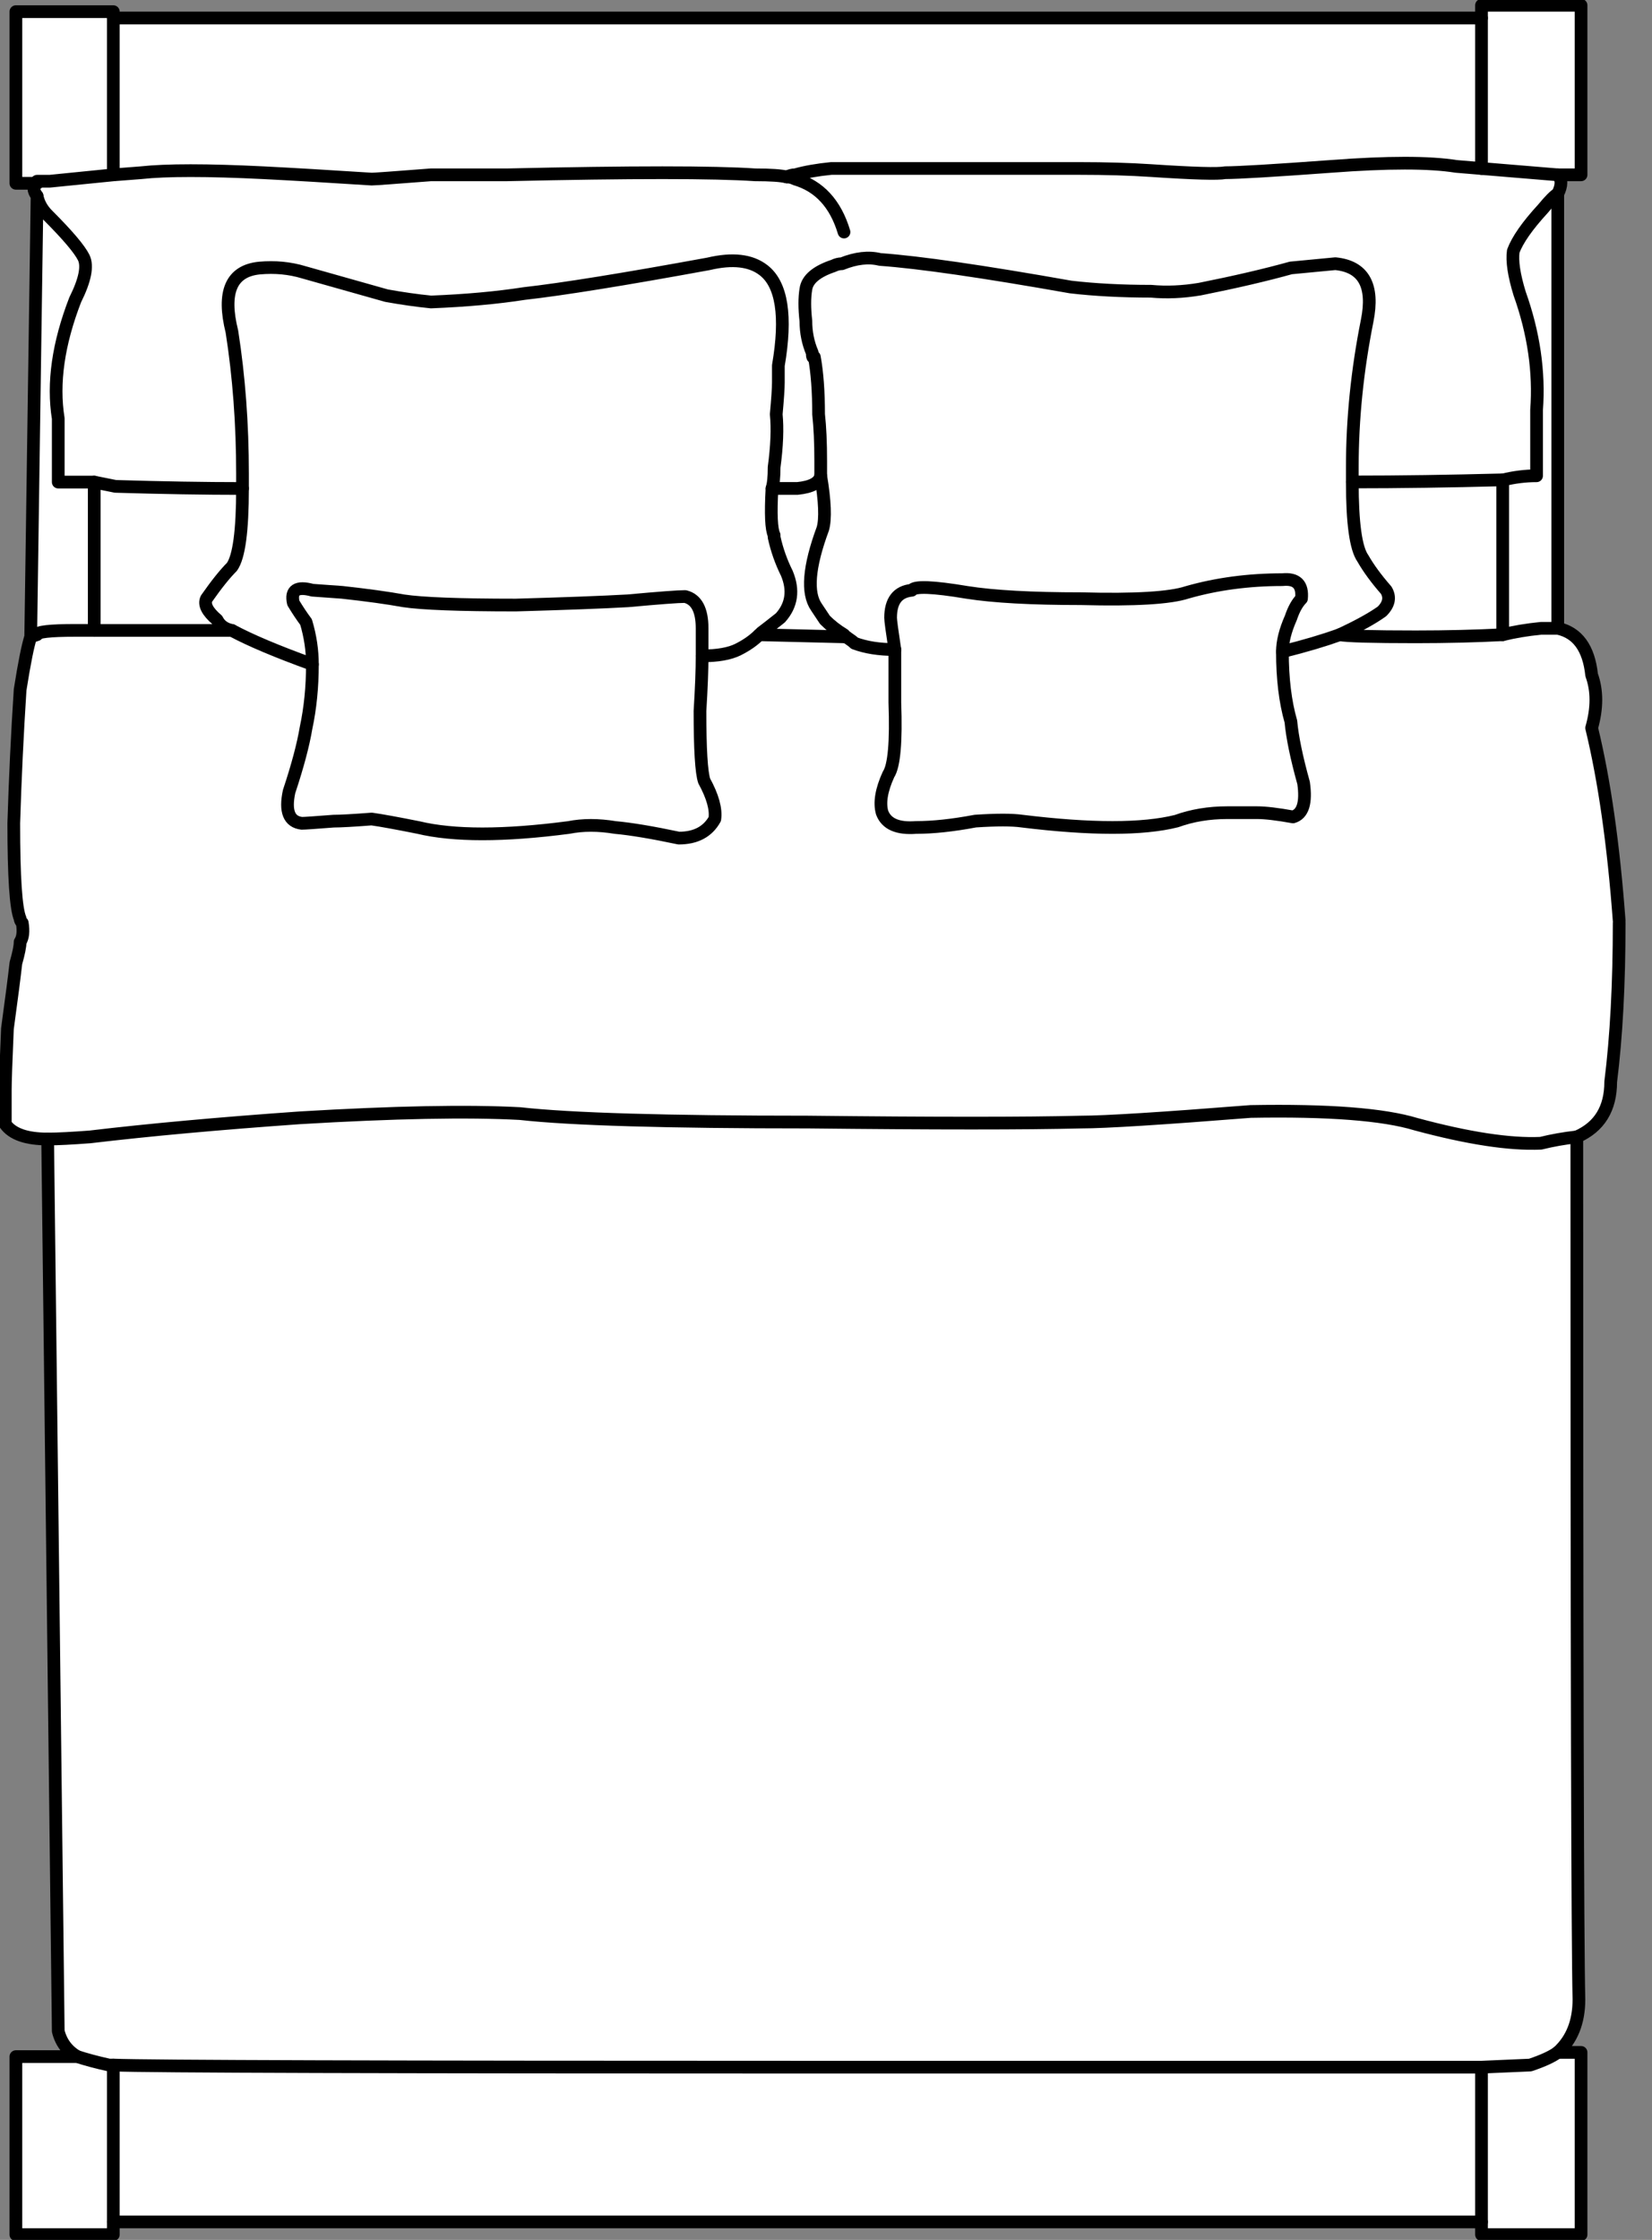 <svg version="1.1" xmlns="http://www.w3.org/2000/svg" xmlns:xlink="http://www.w3.org/1999/xlink" width="39px" height="52.851px" viewBox="0 0 39 52.851" xml:space="preserve">
<rect x="0" y="0" width="39" height="52.851" fill="#808080" stroke="none"/>
<path fill-rule="evenodd" clip-rule="evenodd" fill="#FFFFFF" d="M38.225,21.726v0.05c0,1.434-0.066,2.684-0.2,3.75
	c0,0.634-0.267,1.066-0.8,1.3c0,12.233,0.017,19.017,0.05,20.351c0,0.533-0.167,0.949-0.5,1.25h0.55v4.3h-2.35v-0.3h-32.3v0.3h-2.3
	v-4.2h1.45c-0.233-0.134-0.383-0.333-0.45-0.6l-0.25-21.051c-0.5,0-0.833-0.116-1-0.35c0-0.033,0-0.3,0-0.8
	c0-0.2,0.017-0.684,0.05-1.45c0.1-0.733,0.167-1.25,0.2-1.55c0.067-0.233,0.1-0.4,0.1-0.5c0.067-0.101,0.083-0.25,0.05-0.45
	c-0.034-0.033-0.05-0.066-0.05-0.1c-0.1-0.233-0.15-0.983-0.15-2.25c0.033-1.067,0.083-2.117,0.15-3.15
	c0.1-0.634,0.184-1.05,0.25-1.25l0.15-10.4c-0.1-0.133-0.1-0.233,0-0.3h-0.5v-4.05h2.3v0.15h32.3V0.125h2.35v4h-0.55
	c0.1,0.101,0.1,0.25,0,0.45v10.25c0.466,0.101,0.733,0.467,0.8,1.101c0.133,0.366,0.133,0.783,0,1.25
	C37.875,18.409,38.092,19.926,38.225,21.726z"></path>
<path fill-rule="evenodd" clip-rule="evenodd" fill="#FFFFFF" d="M36.775,4.125l-1.8-0.149l-0.6-0.05
	c-0.633-0.101-1.617-0.101-2.95,0c-1.367,0.1-2.2,0.149-2.5,0.149c-0.167,0.033-0.75,0.017-1.75-0.05
	c-0.5-0.033-1.067-0.05-1.7-0.05c-2.933,0-4.883,0-5.85,0c-0.333,0.033-0.617,0.083-0.85,0.149c-0.067,0-0.133,0.017-0.2,0.051
	c0.067,0,0.133,0.017,0.2,0.05c0.566,0.166,0.95,0.583,1.15,1.25c-0.2-0.667-0.583-1.084-1.15-1.25
	c-0.067-0.033-0.133-0.05-0.2-0.05c0.067-0.034,0.133-0.051,0.2-0.051c0.233-0.066,0.517-0.116,0.85-0.149c0.967,0,2.917,0,5.85,0
	c0.633,0,1.2,0.017,1.7,0.05c1,0.066,1.583,0.083,1.75,0.05c0.3,0,1.133-0.05,2.5-0.149c1.333-0.101,2.316-0.101,2.95,0l0.6,0.05
	L36.775,4.125z"></path>
<path fill-rule="evenodd" clip-rule="evenodd" fill="#FFFFFF" d="M36.775,4.575c-0.067,0.033-0.184,0.15-0.35,0.351
	c-0.367,0.399-0.6,0.733-0.7,1c-0.033,0.233,0.017,0.566,0.15,1c0.333,0.933,0.467,1.85,0.4,2.75c0,0.666,0,1.183,0,1.55
	c-0.267,0-0.534,0.033-0.8,0.1v3.65c0.267-0.066,0.567-0.117,0.9-0.15c0.167,0,0.3,0,0.4,0c-0.1,0-0.233,0-0.4,0
	c-0.333,0.033-0.633,0.084-0.9,0.15v-3.65c0.267-0.066,0.533-0.1,0.8-0.1c0-0.367,0-0.884,0-1.55c0.066-0.9-0.067-1.817-0.4-2.75
	c-0.133-0.434-0.183-0.767-0.15-1c0.1-0.267,0.333-0.601,0.7-1C36.592,4.726,36.708,4.608,36.775,4.575z"></path>
<path fill-rule="evenodd" clip-rule="evenodd" fill="#FFFFFF" d="M34.975,3.976v-3.55V3.976z"></path>
<path fill-rule="evenodd" clip-rule="evenodd" fill="#FFFFFF" d="M0.875,4.625c0.034,0.167,0.117,0.317,0.25,0.45
	c0.467,0.467,0.75,0.8,0.85,1s0.033,0.533-0.2,1c-0.4,1.033-0.534,1.967-0.4,2.8c0,0.667,0,1.167,0,1.5h0.85l0.5,0.101
	c1.1,0.033,2.1,0.05,3,0.05c0-0.1,0-0.217,0-0.35c0-1.167-0.083-2.284-0.25-3.351c-0.233-0.934-0.017-1.434,0.65-1.5
	c0.367-0.033,0.717,0,1.05,0.101l1.95,0.55c0.367,0.066,0.717,0.116,1.05,0.149c0.833-0.033,1.566-0.1,2.2-0.199
	c0.9-0.101,2.35-0.334,4.35-0.7c0.567-0.134,1-0.084,1.3,0.149c0.433,0.334,0.55,1.084,0.35,2.25c0,0.101,0,0.233,0,0.4
	c0,0.134-0.017,0.384-0.05,0.75c0.033,0.333,0.017,0.75-0.05,1.25c0,0.233-0.017,0.4-0.05,0.5h0.6c0.333-0.033,0.517-0.134,0.55-0.3
	c0-0.134,0-0.25,0-0.351c0-0.433-0.017-0.8-0.05-1.1c0-0.533-0.033-0.983-0.1-1.35c-0.033,0.033-0.05,0-0.05-0.101
	c-0.1-0.233-0.15-0.483-0.15-0.75c-0.034-0.3-0.034-0.55,0-0.75c0.033-0.233,0.25-0.416,0.65-0.55c0.066-0.033,0.133-0.05,0.2-0.05
	c0.333-0.134,0.633-0.167,0.9-0.101c0.933,0.067,2.433,0.284,4.5,0.65c0.566,0.066,1.2,0.1,1.9,0.1
	c0.367,0.034,0.75,0.017,1.15-0.05c0.833-0.166,1.55-0.333,2.15-0.5l1.05-0.1c0.667,0.066,0.917,0.517,0.75,1.35
	c-0.233,1.167-0.35,2.316-0.35,3.45c0,0.134,0,0.25,0,0.35c1.1,0,2.283-0.017,3.55-0.05c-1.267,0.033-2.45,0.05-3.55,0.05
	c0-0.1,0-0.216,0-0.35c0-1.134,0.117-2.283,0.35-3.45c0.167-0.833-0.083-1.283-0.75-1.35l-1.05,0.1c-0.6,0.167-1.316,0.334-2.15,0.5
	c-0.4,0.066-0.783,0.084-1.15,0.05c-0.7,0-1.333-0.033-1.9-0.1c-2.067-0.366-3.567-0.583-4.5-0.65
	c-0.267-0.066-0.567-0.033-0.9,0.101c-0.066,0-0.133,0.017-0.2,0.05c-0.4,0.134-0.617,0.316-0.65,0.55c-0.034,0.2-0.034,0.45,0,0.75
	c0,0.267,0.05,0.517,0.15,0.75c0,0.101,0.017,0.134,0.05,0.101c0.067,0.366,0.1,0.816,0.1,1.35c0.033,0.3,0.05,0.667,0.05,1.1
	c0,0.101,0,0.217,0,0.351c-0.033,0.166-0.216,0.267-0.55,0.3h-0.6c0.033-0.1,0.05-0.267,0.05-0.5c0.066-0.5,0.083-0.917,0.05-1.25
	c0.033-0.366,0.05-0.616,0.05-0.75c0-0.167,0-0.3,0-0.4c0.2-1.166,0.083-1.916-0.35-2.25c-0.3-0.233-0.733-0.283-1.3-0.149
	c-2,0.366-3.45,0.6-4.35,0.7c-0.633,0.1-1.367,0.166-2.2,0.199c-0.333-0.033-0.684-0.083-1.05-0.149l-1.95-0.55
	c-0.333-0.101-0.684-0.134-1.05-0.101c-0.667,0.066-0.883,0.566-0.65,1.5c0.167,1.066,0.25,2.184,0.25,3.351c0,0.133,0,0.25,0,0.35
	c-0.9,0-1.9-0.017-3-0.05l-0.5-0.101h-0.85c0-0.333,0-0.833,0-1.5c-0.133-0.833,0-1.767,0.4-2.8c0.233-0.467,0.3-0.8,0.2-1
	s-0.383-0.533-0.85-1C0.992,4.942,0.909,4.792,0.875,4.625z"></path>
<path fill-rule="evenodd" clip-rule="evenodd" fill="#FFFFFF" d="M31.925,11.375c0,0.967,0.083,1.567,0.25,1.801
	c0.133,0.233,0.316,0.483,0.55,0.75c0.1,0.166,0.067,0.333-0.1,0.5c-0.233,0.166-0.566,0.35-1,0.55c0.167,0.033,0.767,0.05,1.8,0.05
	c0.733,0,1.417-0.017,2.05-0.05c-0.633,0.033-1.316,0.05-2.05,0.05c-1.033,0-1.633-0.017-1.8-0.05c0.434-0.2,0.767-0.384,1-0.55
	c0.167-0.167,0.2-0.334,0.1-0.5c-0.233-0.267-0.417-0.517-0.55-0.75C32.008,12.942,31.925,12.342,31.925,11.375z"></path>
<path fill-rule="evenodd" clip-rule="evenodd" fill="#FFFFFF" d="M18.225,11.525c-0.033,0.6-0.017,0.967,0.05,1.1v0.051
	c0.066,0.3,0.167,0.583,0.3,0.85c0.167,0.4,0.117,0.75-0.15,1.05c-0.167,0.134-0.317,0.25-0.45,0.351h0.05
	c-0.034,0.033-0.067,0.05-0.1,0.05l2.05,0.05c0.1,0.066,0.167,0.116,0.2,0.15c0.267,0.1,0.583,0.149,0.95,0.149
	c-0.066-0.434-0.1-0.684-0.1-0.75c0-0.399,0.167-0.616,0.5-0.649c0.066-0.101,0.5-0.084,1.3,0.05c0.633,0.1,1.533,0.149,2.7,0.149
	c1.267,0.034,2.1-0.017,2.5-0.149c0.7-0.2,1.45-0.3,2.25-0.3c0.333-0.034,0.483,0.116,0.45,0.449c-0.1,0.101-0.183,0.25-0.25,0.45
	c-0.133,0.3-0.2,0.566-0.2,0.8c0.533-0.133,0.983-0.267,1.35-0.399c-0.367,0.133-0.816,0.267-1.35,0.399c0-0.233,0.066-0.5,0.2-0.8
	c0.067-0.2,0.15-0.35,0.25-0.45c0.033-0.333-0.117-0.483-0.45-0.449c-0.8,0-1.55,0.1-2.25,0.3c-0.4,0.133-1.233,0.184-2.5,0.149
	c-1.167,0-2.067-0.05-2.7-0.149c-0.8-0.134-1.233-0.15-1.3-0.05c-0.333,0.033-0.5,0.25-0.5,0.649c0,0.066,0.033,0.316,0.1,0.75
	c-0.367,0-0.683-0.05-0.95-0.149c-0.033-0.034-0.1-0.084-0.2-0.15l-2.05-0.05c0.033,0,0.066-0.017,0.1-0.05h-0.05
	c0.133-0.101,0.283-0.217,0.45-0.351c0.267-0.3,0.316-0.649,0.15-1.05c-0.133-0.267-0.233-0.55-0.3-0.85v-0.051
	C18.208,12.492,18.192,12.125,18.225,11.525z"></path>
<path fill-rule="evenodd" clip-rule="evenodd" fill="#FFFFFF" d="M30.275,15.375c0,0.634,0.066,1.184,0.2,1.65
	c0.033,0.366,0.133,0.85,0.3,1.45c0.066,0.467-0.017,0.733-0.25,0.8c-0.367-0.066-0.65-0.1-0.85-0.1c-0.267,0-0.5,0-0.7,0
	c-0.433,0-0.833,0.066-1.2,0.199c-0.8,0.2-2.017,0.2-3.65,0c-0.233-0.033-0.6-0.033-1.1,0c-0.534,0.101-1,0.15-1.4,0.15
	c-0.433,0.033-0.7-0.083-0.8-0.35c-0.067-0.233-0.017-0.534,0.15-0.9c0.133-0.2,0.184-0.767,0.15-1.7c0-0.434,0-0.85,0-1.25
	c0,0.4,0,0.816,0,1.25c0.034,0.934-0.017,1.5-0.15,1.7c-0.167,0.366-0.217,0.667-0.15,0.9c0.1,0.267,0.367,0.383,0.8,0.35
	c0.4,0,0.867-0.05,1.4-0.15c0.5-0.033,0.867-0.033,1.1,0c1.633,0.2,2.85,0.2,3.65,0c0.367-0.133,0.767-0.199,1.2-0.199
	c0.2,0,0.434,0,0.7,0c0.2,0,0.483,0.033,0.85,0.1c0.233-0.066,0.316-0.333,0.25-0.8c-0.167-0.601-0.267-1.084-0.3-1.45
	C30.342,16.559,30.275,16.009,30.275,15.375z"></path>
<path fill-rule="evenodd" clip-rule="evenodd" fill="#FFFFFF" d="M18.575,4.176c-0.133-0.034-0.383-0.051-0.75-0.051
	c-0.967-0.066-2.917-0.066-5.85,0c-0.667,0-1.267,0-1.8,0c-0.867,0.067-1.333,0.101-1.4,0.101c-1.034-0.066-1.883-0.117-2.55-0.15
	c-1.333-0.066-2.3-0.066-2.9,0l-0.65,0.05l-1.5,0.15h-0.3v0.05v-0.05h0.3l1.5-0.15l0.65-0.05c0.6-0.066,1.567-0.066,2.9,0
	c0.667,0.033,1.517,0.084,2.55,0.15c0.066,0,0.533-0.033,1.4-0.101c0.533,0,1.133,0,1.8,0c2.934-0.066,4.883-0.066,5.85,0
	C18.192,4.125,18.442,4.142,18.575,4.176z"></path>
<path fill-rule="evenodd" clip-rule="evenodd" fill="#FFFFFF" d="M5.725,11.525c0,1-0.083,1.616-0.25,1.85
	c-0.167,0.167-0.367,0.417-0.6,0.75c-0.066,0.134,0.017,0.301,0.25,0.5c0.067,0.134,0.184,0.217,0.35,0.25
	c0.434,0.233,1.067,0.5,1.9,0.801c0-0.334-0.05-0.667-0.15-1c-0.1-0.134-0.2-0.284-0.3-0.45c-0.067-0.3,0.083-0.4,0.45-0.3l0.7,0.05
	c0.6,0.066,1.083,0.133,1.45,0.2c0.433,0.066,1.316,0.1,2.65,0.1c1.167-0.033,2.05-0.066,2.65-0.1
	c0.733-0.067,1.183-0.101,1.35-0.101c0.267,0.066,0.4,0.316,0.4,0.75v0.65c0.367,0,0.65-0.05,0.85-0.15
	c0.2-0.1,0.367-0.217,0.5-0.35c-0.133,0.133-0.3,0.25-0.5,0.35c-0.2,0.101-0.483,0.15-0.85,0.15v-0.65c0-0.434-0.133-0.684-0.4-0.75
	c-0.167,0-0.617,0.033-1.35,0.101c-0.6,0.033-1.483,0.066-2.65,0.1c-1.333,0-2.217-0.033-2.65-0.1c-0.367-0.067-0.85-0.134-1.45-0.2
	l-0.7-0.05c-0.367-0.101-0.517,0-0.45,0.3c0.1,0.166,0.2,0.316,0.3,0.45c0.1,0.333,0.15,0.666,0.15,1
	c-0.833-0.301-1.466-0.567-1.9-0.801c-0.167-0.033-0.283-0.116-0.35-0.25c-0.233-0.199-0.316-0.366-0.25-0.5
	c0.233-0.333,0.434-0.583,0.6-0.75C5.642,13.142,5.725,12.525,5.725,11.525z"></path>
<path fill-rule="evenodd" clip-rule="evenodd" fill="#FFFFFF" d="M16.575,15.476c0,0.333-0.017,0.767-0.05,1.3
	c0,0.9,0.033,1.45,0.1,1.65c0.2,0.366,0.284,0.666,0.25,0.899c-0.167,0.3-0.45,0.45-0.85,0.45c-0.633-0.134-1.133-0.217-1.5-0.25
	c-0.4-0.066-0.767-0.066-1.1,0c-1.533,0.2-2.717,0.2-3.55,0c-0.5-0.1-0.867-0.167-1.1-0.2c-0.434,0.033-0.733,0.05-0.9,0.05
	c-0.433,0.034-0.683,0.051-0.75,0.051c-0.3-0.034-0.4-0.284-0.3-0.75c0.2-0.601,0.333-1.101,0.4-1.5c0.1-0.467,0.15-0.967,0.15-1.5
	c0,0.533-0.05,1.033-0.15,1.5c-0.066,0.399-0.2,0.899-0.4,1.5c-0.1,0.466,0,0.716,0.3,0.75c0.067,0,0.317-0.017,0.75-0.051
	c0.167,0,0.467-0.017,0.9-0.05c0.233,0.033,0.6,0.101,1.1,0.2c0.833,0.2,2.017,0.2,3.55,0c0.333-0.066,0.7-0.066,1.1,0
	c0.367,0.033,0.867,0.116,1.5,0.25c0.4,0,0.683-0.15,0.85-0.45c0.034-0.233-0.05-0.533-0.25-0.899c-0.066-0.2-0.1-0.75-0.1-1.65
	C16.559,16.242,16.575,15.809,16.575,15.476z"></path>
<path fill-rule="evenodd" clip-rule="evenodd" fill="#FFFFFF" d="M19.375,11.226c0.1,0.6,0.117,1.017,0.05,1.25
	c-0.333,0.899-0.383,1.517-0.15,1.85c0.066,0.101,0.133,0.2,0.2,0.3c0.133,0.134,0.283,0.25,0.45,0.351h-0.05
	c0.034,0.033,0.067,0.05,0.1,0.05c-0.033,0-0.066-0.017-0.1-0.05h0.05c-0.167-0.101-0.317-0.217-0.45-0.351
	c-0.066-0.1-0.133-0.199-0.2-0.3c-0.233-0.333-0.184-0.95,0.15-1.85C19.492,12.242,19.475,11.825,19.375,11.226z"></path>
<path fill-rule="evenodd" clip-rule="evenodd" fill="#FFFFFF" d="M37.225,26.825c-0.3,0.033-0.583,0.084-0.85,0.15
	c-0.733,0.033-1.716-0.117-2.95-0.45c-0.767-0.233-2.067-0.333-3.9-0.3c-2.1,0.166-3.434,0.25-4,0.25c-1.3,0.033-3.45,0.033-6.45,0
	c-3.333,0-5.6-0.066-6.8-0.2c-1.233-0.066-2.967-0.033-5.2,0.1c-1.9,0.134-3.55,0.284-4.95,0.45c-0.433,0.033-0.767,0.05-1,0.05
	c0.233,0,0.567-0.017,1-0.05c1.4-0.166,3.05-0.316,4.95-0.45c2.233-0.133,3.967-0.166,5.2-0.1c1.2,0.134,3.466,0.2,6.8,0.2
	c3,0.033,5.15,0.033,6.45,0c0.566,0,1.9-0.084,4-0.25c1.833-0.033,3.133,0.066,3.9,0.3c1.233,0.333,2.217,0.483,2.95,0.45
	C36.642,26.909,36.925,26.858,37.225,26.825z"></path>
<path fill-rule="evenodd" clip-rule="evenodd" fill="#FFFFFF" d="M1.825,48.525c0.2,0.066,0.45,0.134,0.75,0.2h0.1
	c0.833,0.033,6.4,0.05,16.7,0.05c5.267,0,10.467,0,15.6,0l1.15-0.05c0.3-0.101,0.517-0.2,0.65-0.3c-0.133,0.1-0.35,0.199-0.65,0.3
	l-1.15,0.05c-5.133,0-10.333,0-15.6,0c-10.3,0-15.867-0.017-16.7-0.05h-0.1C2.275,48.659,2.025,48.592,1.825,48.525z"></path>
<path fill-rule="evenodd" clip-rule="evenodd" fill="#FFFFFF" d="M2.675,0.426v3.699V0.426z"></path>
<polygon fill-rule="evenodd" clip-rule="evenodd" fill="#FFFFFF" points="2.225,11.375 2.225,14.875 5.475,14.875 2.225,14.875 "></polygon>
<path fill-rule="evenodd" clip-rule="evenodd" fill="#FFFFFF" d="M0.725,15.025l0.15-0.05c0-0.066,0.3-0.101,0.9-0.101h0.45h-0.45
	c-0.6,0-0.9,0.034-0.9,0.101L0.725,15.025z"></path>
<path fill-rule="evenodd" clip-rule="evenodd" fill="#FFFFFF" d="M34.975,48.775v3.65V48.775z"></path>
<path fill-rule="evenodd" clip-rule="evenodd" fill="#FFFFFF" d="M2.675,52.426v-3.7V52.426z"></path>
<path fill-rule="evenodd" clip-rule="evenodd" fill="none" stroke="#383635" stroke-width="0.3" stroke-linecap="round" stroke-linejoin="round" stroke-miterlimit="3" d="
	M38.225,21.775c0,1.434-0.066,2.684-0.2,3.75c0,0.634-0.267,1.066-0.8,1.3c0,12.233,0.017,19.017,0.05,20.351
	c0,0.533-0.167,0.949-0.5,1.25h0.55v4.3h-2.35v-0.3h-32.3v0.3h-2.3v-4.2h1.45c-0.233-0.134-0.383-0.333-0.45-0.6l-0.25-21.051
	c-0.5,0-0.833-0.116-1-0.35c0-0.033,0-0.3,0-0.8c0-0.2,0.017-0.684,0.05-1.45c0.1-0.733,0.167-1.25,0.2-1.55
	c0.067-0.233,0.1-0.4,0.1-0.5c0.067-0.101,0.083-0.25,0.05-0.45c-0.034-0.033-0.05-0.066-0.05-0.1c-0.1-0.233-0.15-0.983-0.15-2.25
	c0.033-1.067,0.083-2.117,0.15-3.15c0.1-0.634,0.184-1.05,0.25-1.25l0.15-10.4c-0.1-0.133-0.1-0.233,0-0.3h-0.5v-4.05h2.3v0.15h32.3
	V0.125h2.35v4h-0.55c0.1,0.101,0.1,0.25,0,0.45v10.25c0.466,0.101,0.733,0.467,0.8,1.101c0.133,0.366,0.133,0.783,0,1.25
	c0.3,1.233,0.517,2.75,0.65,4.55" style="stroke: rgb(0, 0, 0);"></path>
<path fill-rule="evenodd" clip-rule="evenodd" fill="none" stroke="#383635" stroke-width="0.3" stroke-linecap="round" stroke-linejoin="round" stroke-miterlimit="3" d="
	M36.775,4.125l-1.8-0.149l-0.6-0.05c-0.633-0.101-1.617-0.101-2.95,0c-1.367,0.1-2.2,0.149-2.5,0.149
	c-0.167,0.033-0.75,0.017-1.75-0.05c-0.5-0.033-1.067-0.05-1.7-0.05c-2.933,0-4.883,0-5.85,0c-0.333,0.033-0.617,0.083-0.85,0.149
	c-0.067,0-0.133,0.017-0.2,0.051c0.067,0,0.133,0.017,0.2,0.05c0.566,0.166,0.95,0.583,1.15,1.25" style="stroke: rgb(0, 0, 0);"></path>
<path fill-rule="evenodd" clip-rule="evenodd" fill="none" stroke="#383635" stroke-width="0.3" stroke-linecap="round" stroke-linejoin="round" stroke-miterlimit="3" d="
	M36.775,4.575c-0.067,0.033-0.184,0.15-0.35,0.351c-0.367,0.399-0.6,0.733-0.7,1c-0.033,0.233,0.017,0.566,0.15,1
	c0.333,0.933,0.467,1.85,0.4,2.75c0,0.666,0,1.183,0,1.55c-0.267,0-0.534,0.033-0.8,0.1v3.65c0.267-0.066,0.567-0.117,0.9-0.15
	c0.167,0,0.3,0,0.4,0" style="stroke: rgb(0, 0, 0);"></path>
<line fill-rule="evenodd" clip-rule="evenodd" fill="none" stroke="#383635" stroke-width="0.3" stroke-linecap="round" stroke-linejoin="round" stroke-miterlimit="3" x1="34.975" y1="3.976" x2="34.975" y2="0.426" style="stroke: rgb(0, 0, 0);"></line>
<path fill-rule="evenodd" clip-rule="evenodd" fill="none" stroke="#383635" stroke-width="0.3" stroke-linecap="round" stroke-linejoin="round" stroke-miterlimit="3" d="
	M0.875,4.625c0.034,0.167,0.117,0.317,0.25,0.45c0.467,0.467,0.75,0.8,0.85,1s0.033,0.533-0.2,1c-0.4,1.033-0.534,1.967-0.4,2.8
	c0,0.667,0,1.167,0,1.5h0.85l0.5,0.101c1.1,0.033,2.1,0.05,3,0.05c0-0.1,0-0.217,0-0.35c0-1.167-0.083-2.284-0.25-3.351
	c-0.233-0.934-0.017-1.434,0.65-1.5c0.367-0.033,0.717,0,1.05,0.101l1.95,0.55c0.367,0.066,0.717,0.116,1.05,0.149
	c0.833-0.033,1.566-0.1,2.2-0.199c0.9-0.101,2.35-0.334,4.35-0.7c0.567-0.134,1-0.084,1.3,0.149c0.433,0.334,0.55,1.084,0.35,2.25
	c0,0.101,0,0.233,0,0.4c0,0.134-0.017,0.384-0.05,0.75c0.033,0.333,0.017,0.75-0.05,1.25c0,0.233-0.017,0.4-0.05,0.5h0.6
	c0.333-0.033,0.517-0.134,0.55-0.3c0-0.134,0-0.25,0-0.351c0-0.433-0.017-0.8-0.05-1.1c0-0.533-0.033-0.983-0.1-1.35
	c-0.033,0.033-0.05,0-0.05-0.101c-0.1-0.233-0.15-0.483-0.15-0.75c-0.034-0.3-0.034-0.55,0-0.75c0.033-0.233,0.25-0.416,0.65-0.55
	c0.066-0.033,0.133-0.05,0.2-0.05c0.333-0.134,0.633-0.167,0.9-0.101c0.933,0.067,2.433,0.284,4.5,0.65c0.566,0.066,1.2,0.1,1.9,0.1
	c0.367,0.034,0.75,0.017,1.15-0.05c0.833-0.166,1.55-0.333,2.15-0.5l1.05-0.1c0.667,0.066,0.917,0.517,0.75,1.35
	c-0.233,1.167-0.35,2.316-0.35,3.45c0,0.134,0,0.25,0,0.35c1.1,0,2.283-0.017,3.55-0.05" style="stroke: rgb(0, 0, 0);"></path>
<path fill-rule="evenodd" clip-rule="evenodd" fill="none" stroke="#383635" stroke-width="0.3" stroke-linecap="round" stroke-linejoin="round" stroke-miterlimit="3" d="
	M31.925,11.375c0,0.967,0.083,1.567,0.25,1.801c0.133,0.233,0.316,0.483,0.55,0.75c0.1,0.166,0.067,0.333-0.1,0.5
	c-0.233,0.166-0.566,0.35-1,0.55c0.167,0.033,0.767,0.05,1.8,0.05c0.733,0,1.417-0.017,2.05-0.05" style="stroke: rgb(0, 0, 0);"></path>
<path fill-rule="evenodd" clip-rule="evenodd" fill="none" stroke="#383635" stroke-width="0.3" stroke-linecap="round" stroke-linejoin="round" stroke-miterlimit="3" d="
	M18.225,11.525c-0.033,0.6-0.017,0.967,0.05,1.1v0.051c0.066,0.3,0.167,0.583,0.3,0.85c0.167,0.4,0.117,0.75-0.15,1.05
	c-0.167,0.134-0.317,0.25-0.45,0.351h0.05c-0.034,0.033-0.067,0.05-0.1,0.05l2.05,0.05c0.1,0.066,0.167,0.116,0.2,0.15
	c0.267,0.1,0.583,0.149,0.95,0.149c-0.066-0.434-0.1-0.684-0.1-0.75c0-0.399,0.167-0.616,0.5-0.649c0.066-0.101,0.5-0.084,1.3,0.05
	c0.633,0.1,1.533,0.149,2.7,0.149c1.267,0.034,2.1-0.017,2.5-0.149c0.7-0.2,1.45-0.3,2.25-0.3c0.333-0.034,0.483,0.116,0.45,0.449
	c-0.1,0.101-0.183,0.25-0.25,0.45c-0.133,0.3-0.2,0.566-0.2,0.8c0.533-0.133,0.983-0.267,1.35-0.399" style="stroke: rgb(0, 0, 0);"></path>
<path fill-rule="evenodd" clip-rule="evenodd" fill="none" stroke="#383635" stroke-width="0.3" stroke-linecap="round" stroke-linejoin="round" stroke-miterlimit="3" d="
	M30.275,15.375c0,0.634,0.066,1.184,0.2,1.65c0.033,0.366,0.133,0.85,0.3,1.45c0.066,0.467-0.017,0.733-0.25,0.8
	c-0.367-0.066-0.65-0.1-0.85-0.1c-0.267,0-0.5,0-0.7,0c-0.433,0-0.833,0.066-1.2,0.199c-0.8,0.2-2.017,0.2-3.65,0
	c-0.233-0.033-0.6-0.033-1.1,0c-0.534,0.101-1,0.15-1.4,0.15c-0.433,0.033-0.7-0.083-0.8-0.35c-0.067-0.233-0.017-0.534,0.15-0.9
	c0.133-0.2,0.184-0.767,0.15-1.7c0-0.434,0-0.85,0-1.25" style="stroke: rgb(0, 0, 0);"></path>
<path fill-rule="evenodd" clip-rule="evenodd" fill="none" stroke="#383635" stroke-width="0.3" stroke-linecap="round" stroke-linejoin="round" stroke-miterlimit="3" d="
	M18.575,4.176c-0.133-0.034-0.383-0.051-0.75-0.051c-0.967-0.066-2.917-0.066-5.85,0c-0.667,0-1.267,0-1.8,0
	c-0.867,0.067-1.333,0.101-1.4,0.101c-1.034-0.066-1.883-0.117-2.55-0.15c-1.333-0.066-2.3-0.066-2.9,0l-0.65,0.05l-1.5,0.15h-0.3
	v0.05" style="stroke: rgb(0, 0, 0);"></path>
<path fill-rule="evenodd" clip-rule="evenodd" fill="none" stroke="#383635" stroke-width="0.3" stroke-linecap="round" stroke-linejoin="round" stroke-miterlimit="3" d="
	M5.725,11.525c0,1-0.083,1.616-0.25,1.85c-0.167,0.167-0.367,0.417-0.6,0.75c-0.066,0.134,0.017,0.301,0.25,0.5
	c0.067,0.134,0.184,0.217,0.35,0.25c0.434,0.233,1.067,0.5,1.9,0.801c0-0.334-0.05-0.667-0.15-1c-0.1-0.134-0.2-0.284-0.3-0.45
	c-0.067-0.3,0.083-0.4,0.45-0.3l0.7,0.05c0.6,0.066,1.083,0.133,1.45,0.2c0.433,0.066,1.316,0.1,2.65,0.1
	c1.167-0.033,2.05-0.066,2.65-0.1c0.733-0.067,1.183-0.101,1.35-0.101c0.267,0.066,0.4,0.316,0.4,0.75v0.65
	c0.367,0,0.65-0.05,0.85-0.15c0.2-0.1,0.367-0.217,0.5-0.35" style="stroke: rgb(0, 0, 0);"></path>
<path fill-rule="evenodd" clip-rule="evenodd" fill="none" stroke="#383635" stroke-width="0.3" stroke-linecap="round" stroke-linejoin="round" stroke-miterlimit="3" d="
	M16.575,15.476c0,0.333-0.017,0.767-0.05,1.3c0,0.9,0.033,1.45,0.1,1.65c0.2,0.366,0.284,0.666,0.25,0.899
	c-0.167,0.3-0.45,0.45-0.85,0.45c-0.633-0.134-1.133-0.217-1.5-0.25c-0.4-0.066-0.767-0.066-1.1,0c-1.533,0.2-2.717,0.2-3.55,0
	c-0.5-0.1-0.867-0.167-1.1-0.2c-0.434,0.033-0.733,0.05-0.9,0.05c-0.433,0.034-0.683,0.051-0.75,0.051
	c-0.3-0.034-0.4-0.284-0.3-0.75c0.2-0.601,0.333-1.101,0.4-1.5c0.1-0.467,0.15-0.967,0.15-1.5" style="stroke: rgb(0, 0, 0);"></path>
<path fill-rule="evenodd" clip-rule="evenodd" fill="none" stroke="#383635" stroke-width="0.3" stroke-linecap="round" stroke-linejoin="round" stroke-miterlimit="3" d="
	M19.375,11.226c0.1,0.6,0.117,1.017,0.05,1.25c-0.333,0.899-0.383,1.517-0.15,1.85c0.066,0.101,0.133,0.2,0.2,0.3
	c0.133,0.134,0.283,0.25,0.45,0.351h-0.05c0.034,0.033,0.067,0.05,0.1,0.05" style="stroke: rgb(0, 0, 0);"></path>
<path fill-rule="evenodd" clip-rule="evenodd" fill="none" stroke="#383635" stroke-width="0.3" stroke-linecap="round" stroke-linejoin="round" stroke-miterlimit="3" d="
	M37.225,26.825c-0.3,0.033-0.583,0.084-0.85,0.15c-0.733,0.033-1.716-0.117-2.95-0.45c-0.767-0.233-2.067-0.333-3.9-0.3
	c-2.1,0.166-3.434,0.25-4,0.25c-1.3,0.033-3.45,0.033-6.45,0c-3.333,0-5.6-0.066-6.8-0.2c-1.233-0.066-2.967-0.033-5.2,0.1
	c-1.9,0.134-3.55,0.284-4.95,0.45c-0.433,0.033-0.767,0.05-1,0.05" style="stroke: rgb(0, 0, 0);"></path>
<path fill-rule="evenodd" clip-rule="evenodd" fill="none" stroke="#383635" stroke-width="0.3" stroke-linecap="round" stroke-linejoin="round" stroke-miterlimit="3" d="
	M1.825,48.525c0.2,0.066,0.45,0.134,0.75,0.2h0.1c0.833,0.033,6.4,0.05,16.7,0.05c5.267,0,10.467,0,15.6,0l1.15-0.05
	c0.3-0.101,0.517-0.2,0.65-0.3" style="stroke: rgb(0, 0, 0);"></path>
<line fill-rule="evenodd" clip-rule="evenodd" fill="none" stroke="#383635" stroke-width="0.3" stroke-linecap="round" stroke-linejoin="round" stroke-miterlimit="3" x1="2.675" y1="0.426" x2="2.675" y2="4.125" style="stroke: rgb(0, 0, 0);"></line>
<polyline fill-rule="evenodd" clip-rule="evenodd" fill="none" stroke="#383635" stroke-width="0.3" stroke-linecap="round" stroke-linejoin="round" stroke-miterlimit="3" points="
	2.225,11.375 2.225,14.875 5.475,14.875 " style="stroke: rgb(0, 0, 0);"></polyline>
<path fill-rule="evenodd" clip-rule="evenodd" fill="none" stroke="#383635" stroke-width="0.3" stroke-linecap="round" stroke-linejoin="round" stroke-miterlimit="3" d="
	M0.725,15.025l0.15-0.05c0-0.066,0.3-0.101,0.9-0.101h0.45" style="stroke: rgb(0, 0, 0);"></path>
<line fill-rule="evenodd" clip-rule="evenodd" fill="none" stroke="#383635" stroke-width="0.3" stroke-linecap="round" stroke-linejoin="round" stroke-miterlimit="3" x1="34.975" y1="48.775" x2="34.975" y2="52.426" style="stroke: rgb(0, 0, 0);"></line>
<line fill-rule="evenodd" clip-rule="evenodd" fill="none" stroke="#383635" stroke-width="0.3" stroke-linecap="round" stroke-linejoin="round" stroke-miterlimit="3" x1="2.675" y1="52.426" x2="2.675" y2="48.726" style="stroke: rgb(0, 0, 0);"></line>
</svg>